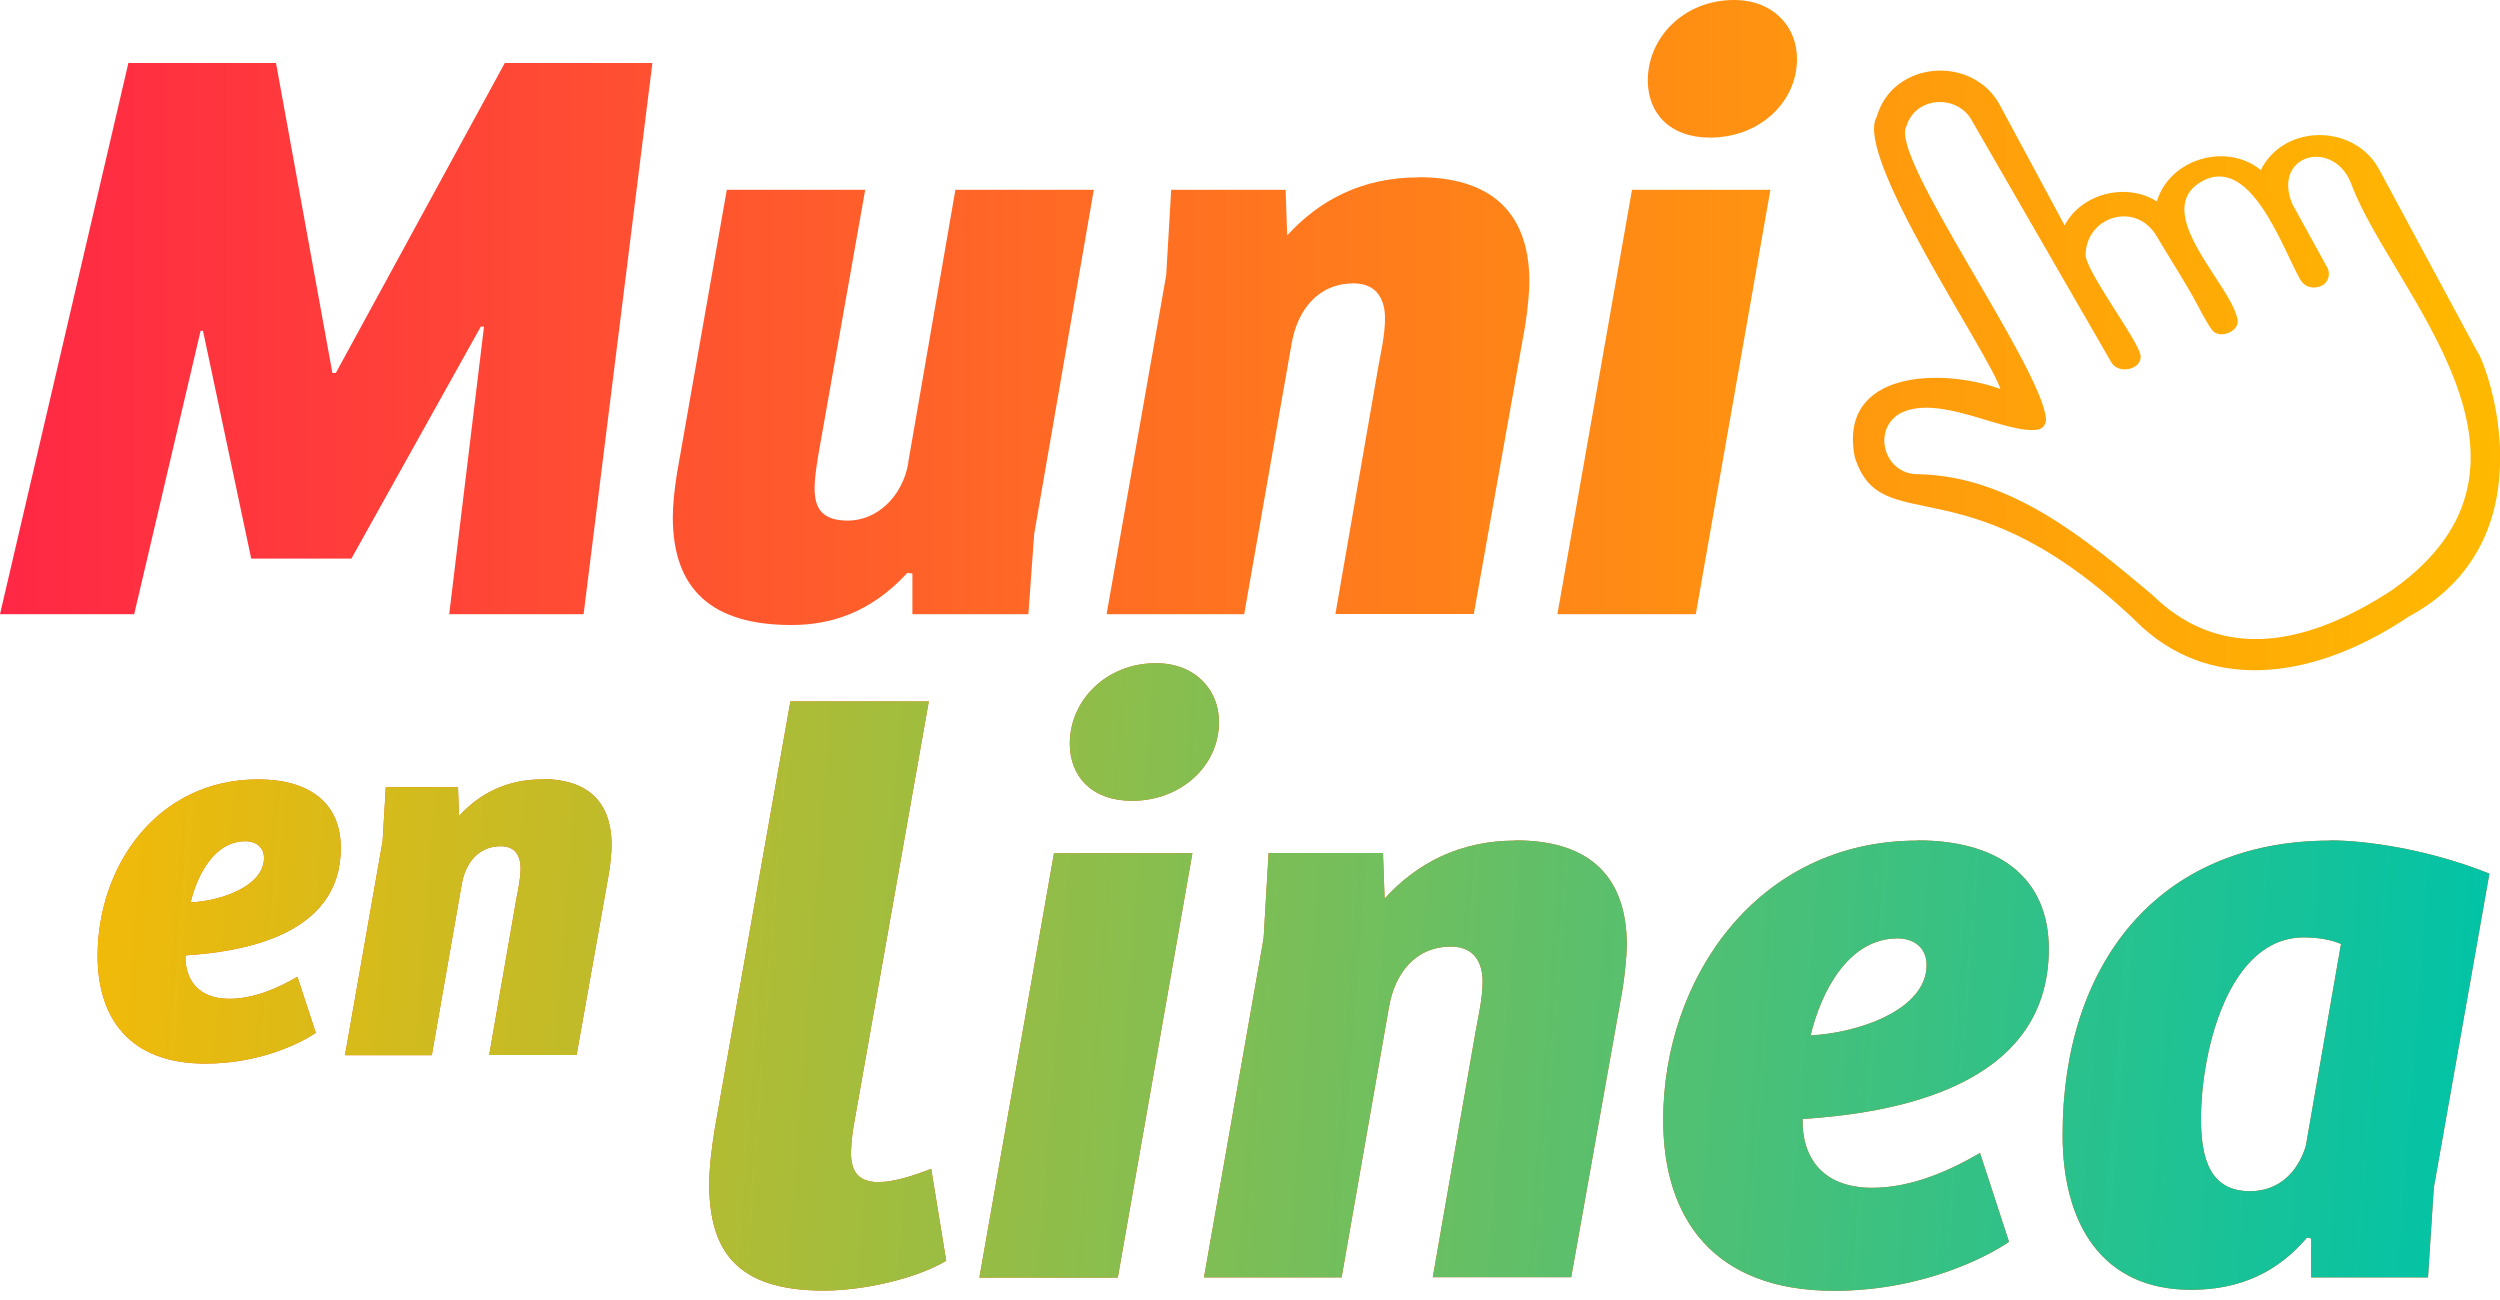 <svg xmlns="http://www.w3.org/2000/svg" width="125" height="65" viewBox="0 0 125 65" fill="none">
  <g clip-path="url(#clip0_442_1176)">
    <path d="M12.91 38.97C7.83 38.97 4.88 43.34 4.88 47.79C4.88 50.88 6.45 53.18 10.27 53.18C13.2 53.18 15.27 52 15.79 51.64L14.87 48.84C13.93 49.39 12.72 49.94 11.47 49.94C9.87 49.94 9.25 48.95 9.27 47.77C12.07 47.59 17.04 46.8 17.04 42.4C17.04 40.15 15.47 38.97 12.9 38.97H12.91ZM9.53 45.12C9.87 43.71 10.73 42.06 12.28 42.06C12.75 42.06 13.2 42.32 13.2 42.9C13.2 44.31 11.05 45.05 9.54 45.12H9.53Z" fill="#EA600A"/>
    <path d="M27.09 38.97C25.34 38.97 23.98 39.68 22.95 40.8L22.9 39.36H19.29L19.13 42.06L17.25 52.76H21.59L23.08 44.25C23.26 43.15 23.92 42.31 25.04 42.31C25.83 42.31 26.03 42.89 26.03 43.41C26.03 43.93 25.9 44.51 25.82 44.93L24.46 52.75H28.83L30.45 43.64C30.53 43.14 30.58 42.62 30.58 42.2C30.55 39.95 29.25 38.95 27.07 38.95L27.09 38.97Z" fill="#EA600A"/>
    <path d="M44 59.11C43.05 59.11 42.59 58.74 42.55 57.74C42.55 57.37 42.59 56.87 42.67 56.37L46.44 35.07H39.52L35.75 56.37C35.58 57.41 35.46 58.4 35.46 59.31C35.5 62.5 36.79 64.53 41.18 64.53C43.05 64.53 45.7 63.99 47.31 63.04L46.56 58.44C45.52 58.85 44.61 59.1 43.99 59.1L44 59.11Z" fill="#EA600A"/>
    <path d="M48.97 63.88H55.89L59.62 42.66H52.7L48.97 63.88Z" fill="#EA600A"/>
    <path d="M57.8 33.16C55.31 33.16 53.49 35.02 53.49 37.18C53.49 38.84 54.61 40.04 56.6 40.04C59.05 40.04 60.95 38.3 60.95 36.1C60.95 34.48 59.75 33.16 57.8 33.16Z" fill="#EA600A"/>
    <path d="M75.78 42.03C73 42.03 70.85 43.15 69.23 44.93L69.15 42.65H63.43L63.18 46.92L60.2 63.87H67.08L69.44 50.4C69.73 48.66 70.77 47.33 72.55 47.33C73.79 47.33 74.13 48.24 74.13 49.07C74.13 49.9 73.92 50.81 73.8 51.47L71.64 63.86H78.56L81.13 49.44C81.25 48.65 81.34 47.82 81.34 47.16C81.3 43.59 79.23 42.02 75.79 42.02L75.78 42.03Z" fill="#EA600A"/>
    <path d="M95.88 42.03C87.84 42.03 83.16 48.95 83.16 56C83.16 60.89 85.65 64.54 91.7 64.54C96.34 64.54 99.62 62.67 100.45 62.09L99 57.65C97.51 58.52 95.6 59.39 93.61 59.39C91.08 59.39 90.09 57.82 90.13 55.95C94.56 55.66 102.44 54.42 102.44 47.45C102.44 43.89 99.95 42.02 95.89 42.02L95.88 42.03ZM90.53 51.77C91.07 49.53 92.44 46.92 94.88 46.92C95.63 46.92 96.33 47.33 96.33 48.25C96.33 50.49 92.93 51.65 90.53 51.77Z" fill="#EA600A"/>
    <path d="M116.52 42.03C107.86 42.03 103.13 48.25 103.13 56.74C103.13 61.22 105.12 64.49 109.55 64.49C112.04 64.49 113.9 63.58 115.35 61.88L115.56 61.92V63.87H121.4L121.69 59.39L124.47 43.68C121.36 42.44 118.25 42.02 116.51 42.02L116.52 42.03ZM115.32 57.2C114.91 58.65 113.91 59.56 112.5 59.56C110.51 59.56 110.05 57.94 110.05 55.95C110.05 52.55 111.42 46.87 115.19 46.87C115.94 46.87 116.6 47 117.05 47.2L115.31 57.19L115.32 57.2Z" fill="#EA600A"/>
    <path d="M12.91 38.97C7.83 38.97 4.88 43.34 4.88 47.79C4.88 50.88 6.45 53.18 10.27 53.18C13.2 53.18 15.27 52 15.79 51.64L14.87 48.84C13.93 49.39 12.72 49.94 11.47 49.94C9.87 49.94 9.25 48.95 9.27 47.77C12.07 47.59 17.04 46.8 17.04 42.4C17.04 40.15 15.47 38.97 12.9 38.97H12.91ZM9.53 45.12C9.87 43.71 10.73 42.06 12.28 42.06C12.75 42.06 13.2 42.32 13.2 42.9C13.2 44.31 11.05 45.05 9.54 45.12H9.53Z" fill="url(#paint0_linear_442_1176)"/>
    <path d="M27.09 38.97C25.34 38.97 23.98 39.68 22.95 40.8L22.9 39.36H19.29L19.13 42.06L17.25 52.76H21.59L23.08 44.25C23.26 43.15 23.92 42.31 25.04 42.31C25.83 42.31 26.03 42.89 26.03 43.41C26.03 43.93 25.9 44.51 25.82 44.93L24.46 52.75H28.83L30.45 43.64C30.53 43.14 30.58 42.62 30.58 42.2C30.55 39.95 29.25 38.95 27.07 38.95L27.09 38.97Z" fill="url(#paint1_linear_442_1176)"/>
    <path d="M44 59.11C43.05 59.11 42.59 58.74 42.55 57.74C42.55 57.37 42.59 56.87 42.67 56.37L46.44 35.07H39.52L35.75 56.37C35.58 57.41 35.46 58.4 35.46 59.31C35.5 62.5 36.79 64.53 41.18 64.53C43.05 64.53 45.7 63.99 47.31 63.04L46.56 58.44C45.52 58.85 44.61 59.1 43.99 59.1L44 59.11Z" fill="url(#paint2_linear_442_1176)"/>
    <path d="M48.97 63.88H55.89L59.62 42.66H52.7L48.97 63.88Z" fill="url(#paint3_linear_442_1176)"/>
    <path d="M57.8 33.16C55.31 33.16 53.49 35.02 53.49 37.18C53.49 38.84 54.61 40.04 56.6 40.04C59.05 40.04 60.95 38.3 60.95 36.1C60.95 34.48 59.75 33.16 57.8 33.16Z" fill="url(#paint4_linear_442_1176)"/>
    <path d="M75.78 42.03C73 42.03 70.85 43.15 69.23 44.93L69.15 42.65H63.43L63.18 46.92L60.2 63.87H67.08L69.44 50.4C69.73 48.66 70.77 47.33 72.55 47.33C73.79 47.33 74.13 48.24 74.13 49.07C74.13 49.9 73.92 50.81 73.8 51.47L71.64 63.86H78.56L81.13 49.44C81.25 48.65 81.34 47.82 81.34 47.16C81.3 43.59 79.23 42.02 75.79 42.02L75.78 42.03Z" fill="url(#paint5_linear_442_1176)"/>
    <path d="M95.88 42.03C87.84 42.03 83.16 48.95 83.16 56C83.16 60.89 85.65 64.54 91.7 64.54C96.34 64.54 99.62 62.67 100.45 62.09L99 57.65C97.51 58.52 95.6 59.39 93.61 59.39C91.08 59.39 90.09 57.82 90.13 55.95C94.56 55.66 102.44 54.42 102.44 47.45C102.44 43.89 99.95 42.02 95.89 42.02L95.88 42.03ZM90.53 51.77C91.07 49.53 92.44 46.92 94.88 46.92C95.63 46.92 96.33 47.33 96.33 48.25C96.33 50.49 92.93 51.65 90.53 51.77Z" fill="url(#paint6_linear_442_1176)"/>
    <path d="M116.52 42.03C107.86 42.03 103.13 48.25 103.13 56.74C103.13 61.22 105.12 64.49 109.55 64.49C112.04 64.49 113.9 63.58 115.35 61.88L115.56 61.92V63.87H121.4L121.69 59.39L124.47 43.68C121.36 42.44 118.25 42.02 116.51 42.02L116.52 42.03ZM115.32 57.2C114.91 58.65 113.91 59.56 112.5 59.56C110.51 59.56 110.05 57.94 110.05 55.95C110.05 52.55 111.42 46.87 115.19 46.87C115.94 46.87 116.6 47 117.05 47.2L115.31 57.19L115.32 57.2Z" fill="url(#paint7_linear_442_1176)"/>
    <path d="M16.79 18.65H16.62L13.8 3.15H6.42L0 30.71H6.71L10.03 16.54H10.15L12.56 27.93H17.57L24.04 16.33H24.2L22.46 30.71H29.18L32.62 3.15H25.24L16.79 18.65Z" fill="url(#paint8_linear_442_1176)"/>
    <path d="M45.42 23.13C45.13 24.83 43.85 26.03 42.39 26.03C41.06 26.03 40.73 25.37 40.73 24.41C40.73 23.95 40.81 23.42 40.9 22.84L43.26 9.49H36.34L33.85 23.66C33.73 24.41 33.64 25.23 33.64 25.86C33.64 29.47 35.59 31.25 39.57 31.25C41.48 31.25 43.51 30.67 45.37 28.64L45.62 28.68V30.71H51.42L51.71 26.69L54.69 9.49H47.77L45.41 23.13H45.42Z" fill="url(#paint9_linear_442_1176)"/>
    <path d="M70.91 8.87C68.13 8.87 65.98 9.99 64.36 11.77L64.28 9.49H58.56L58.31 13.76L55.33 30.71H62.21L64.57 17.24C64.86 15.5 65.9 14.17 67.68 14.17C68.92 14.17 69.25 15.08 69.25 15.91C69.25 16.74 69.04 17.65 68.92 18.31L66.77 30.7H73.69L76.26 16.28C76.38 15.49 76.47 14.66 76.47 14C76.43 10.44 74.36 8.86 70.92 8.86L70.91 8.87Z" fill="url(#paint10_linear_442_1176)"/>
    <path d="M77.87 30.71H84.79L88.52 9.49H81.6L77.87 30.71Z" fill="url(#paint11_linear_442_1176)"/>
    <path d="M86.7 0C84.21 0 82.39 1.86 82.39 4.02C82.39 5.68 83.51 6.88 85.5 6.88C87.95 6.88 89.85 5.14 89.85 2.94C89.85 1.32 88.65 0 86.7 0Z" fill="url(#paint12_linear_442_1176)"/>
    <path d="M123.9 17.65L119.01 8.57C117.81 6.17 114.21 6.15 113.04 8.5C111.32 7.11 108.49 7.93 107.84 10.07C106.32 9.11 104.08 9.66 103.23 11.27L100.04 5.34C98.71 2.71 94.64 3.01 93.84 5.83C92.66 7.78 99.44 17.64 100.02 19.45C97.12 18.39 91.88 18.49 92.74 22.86C94.09 27.11 98.39 22.83 107.11 31.36C110.81 34.71 115.93 33.85 120.42 30.84C127.2 27.19 124.68 19.09 123.91 17.64L123.9 17.65ZM119.67 29.46C114.78 32.68 110.72 32.79 107.61 29.74C104.3 26.96 100.55 23.81 95.93 23.71C94.19 23.75 93.56 21.43 95.06 20.64C97.04 19.69 100.29 21.73 101.89 21.48C102.14 21.44 102.32 21.2 102.3 20.94C102.07 18.3 94.45 7.81 95.32 6.32C95.76 4.8 97.92 4.67 98.64 6.11L105.54 18.07C105.89 18.79 107.21 18.46 107.01 17.7C106.8 16.87 104.25 13.5 104.28 12.72C104.33 10.81 106.79 10.06 107.82 11.79C108.45 12.86 109.38 14.29 109.9 15.3C109.9 15.3 110.39 16.25 110.62 16.52C110.99 16.97 111.97 16.58 111.88 16C111.61 14.28 107.53 10.65 110.02 9.11C112.49 7.62 114.09 12.33 114.99 13.94C115.24 14.4 115.69 14.45 116.05 14.3C116.41 14.15 116.55 13.71 116.36 13.37C115.85 12.45 114.61 10.19 114.61 10.19C113.58 7.67 116.79 6.87 117.61 9.32C119.67 14.64 128.54 23.14 119.65 29.47L119.67 29.46Z" fill="url(#paint13_linear_442_1176)"/>
  </g>
  <defs>
    <linearGradient id="paint0_linear_442_1176" x1="-1.95" y1="44.97" x2="124.81" y2="54.57" gradientUnits="userSpaceOnUse">
      <stop stop-color="#FFB900"/>
      <stop offset="1" stop-color="#00C3A8"/>
    </linearGradient>
    <linearGradient id="paint1_linear_442_1176" x1="-1.95" y1="44.97" x2="124.81" y2="54.57" gradientUnits="userSpaceOnUse">
      <stop stop-color="#FFB900"/>
      <stop offset="1" stop-color="#00C3A8"/>
    </linearGradient>
    <linearGradient id="paint2_linear_442_1176" x1="-1.95" y1="44.97" x2="124.81" y2="54.57" gradientUnits="userSpaceOnUse">
      <stop stop-color="#FFB900"/>
      <stop offset="1" stop-color="#00C3A8"/>
    </linearGradient>
    <linearGradient id="paint3_linear_442_1176" x1="-1.95" y1="44.97" x2="124.81" y2="54.57" gradientUnits="userSpaceOnUse">
      <stop stop-color="#FFB900"/>
      <stop offset="1" stop-color="#00C3A8"/>
    </linearGradient>
    <linearGradient id="paint4_linear_442_1176" x1="-1.95" y1="44.97" x2="124.81" y2="54.57" gradientUnits="userSpaceOnUse">
      <stop stop-color="#FFB900"/>
      <stop offset="1" stop-color="#00C3A8"/>
    </linearGradient>
    <linearGradient id="paint5_linear_442_1176" x1="-1.95" y1="44.97" x2="124.81" y2="54.57" gradientUnits="userSpaceOnUse">
      <stop stop-color="#FFB900"/>
      <stop offset="1" stop-color="#00C3A8"/>
    </linearGradient>
    <linearGradient id="paint6_linear_442_1176" x1="-1.95" y1="44.97" x2="124.81" y2="54.57" gradientUnits="userSpaceOnUse">
      <stop stop-color="#FFB900"/>
      <stop offset="1" stop-color="#00C3A8"/>
    </linearGradient>
    <linearGradient id="paint7_linear_442_1176" x1="-1.95" y1="44.97" x2="124.81" y2="54.57" gradientUnits="userSpaceOnUse">
      <stop stop-color="#FFB900"/>
      <stop offset="1" stop-color="#00C3A8"/>
    </linearGradient>
    <linearGradient id="paint8_linear_442_1176" x1="0" y1="16.76" x2="125" y2="16.76" gradientUnits="userSpaceOnUse">
      <stop stop-color="#FF2745"/>
      <stop offset="0.35" stop-color="#FF5F2A"/>
      <stop offset="0.79" stop-color="#FF9F0B"/>
      <stop offset="1" stop-color="#FFB900"/>
    </linearGradient>
    <linearGradient id="paint9_linear_442_1176" x1="1.57987e-05" y1="16.76" x2="125" y2="16.76" gradientUnits="userSpaceOnUse">
      <stop stop-color="#FF2745"/>
      <stop offset="0.35" stop-color="#FF5F2A"/>
      <stop offset="0.79" stop-color="#FF9F0B"/>
      <stop offset="1" stop-color="#FFB900"/>
    </linearGradient>
    <linearGradient id="paint10_linear_442_1176" x1="-4.35541e-05" y1="16.76" x2="125" y2="16.76" gradientUnits="userSpaceOnUse">
      <stop stop-color="#FF2745"/>
      <stop offset="0.35" stop-color="#FF5F2A"/>
      <stop offset="0.79" stop-color="#FF9F0B"/>
      <stop offset="1" stop-color="#FFB900"/>
    </linearGradient>
    <linearGradient id="paint11_linear_442_1176" x1="4.04178e-05" y1="16.76" x2="125" y2="16.76" gradientUnits="userSpaceOnUse">
      <stop stop-color="#FF2745"/>
      <stop offset="0.35" stop-color="#FF5F2A"/>
      <stop offset="0.79" stop-color="#FF9F0B"/>
      <stop offset="1" stop-color="#FFB900"/>
    </linearGradient>
    <linearGradient id="paint12_linear_442_1176" x1="2.1781e-05" y1="16.76" x2="125" y2="16.76" gradientUnits="userSpaceOnUse">
      <stop stop-color="#FF2745"/>
      <stop offset="0.35" stop-color="#FF5F2A"/>
      <stop offset="0.79" stop-color="#FF9F0B"/>
      <stop offset="1" stop-color="#FFB900"/>
    </linearGradient>
    <linearGradient id="paint13_linear_442_1176" x1="-5.30018e-06" y1="16.76" x2="125" y2="16.76" gradientUnits="userSpaceOnUse">
      <stop stop-color="#FF2745"/>
      <stop offset="0.35" stop-color="#FF5F2A"/>
      <stop offset="0.79" stop-color="#FF9F0B"/>
      <stop offset="1" stop-color="#FFB900"/>
    </linearGradient>
    <clipPath id="clip0_442_1176">
      <rect width="125" height="64.54" fill="white"/>
    </clipPath>
  </defs>
</svg>